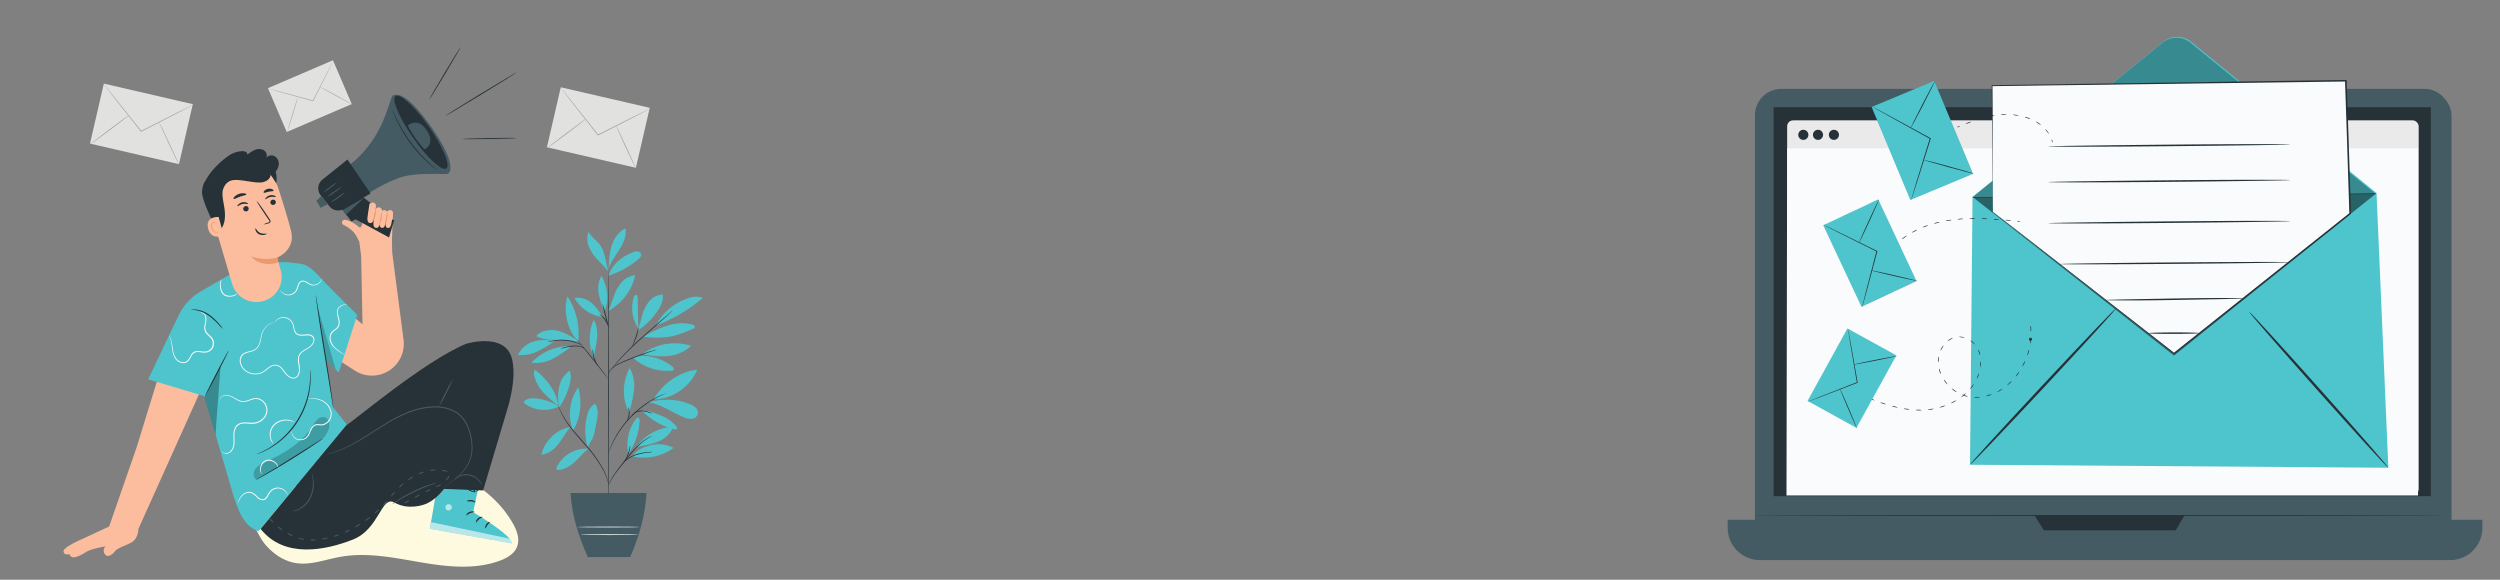 <svg id="Layer_1" data-name="Layer 1" xmlns="http://www.w3.org/2000/svg" viewBox="0 0 1380 320"><rect x="0" y="0" width="1380" height="320" fill="#808080" stroke="none"/><defs><style>.cls-1{fill:#f3725f}.cls-2{fill:#e1e1e0}.cls-3{fill:#263238}.cls-5{fill:#a3a3a3}.cls-6{fill:#4ec4cc}.cls-7{fill:#455b64}.cls-8{fill:#f9fbfc}.cls-10{opacity:.3}.cls-13{fill:#fbbd9d}.cls-15{opacity:.6}.cls-16{fill:#fff}.cls-17{fill:#ec996f}</style></defs><path class="cls-1" d="m1162.16 62.72 1.73 26.37s-26.23 10.61-26.38 15.52l51.25-1.52-1-41.2Z"/><path class="cls-2" d="M1179.67 86.4a2.09 2.09 0 0 1 1.52 2.34 2 2 0 0 1-2.32 1.53 2.21 2.21 0 0 1-1.59-2.49 2.09 2.09 0 0 1 2.58-1.32"/><path class="cls-3" d="m1188.85 104.91-.12-4.73-49.28 1.82s-2.25 1.06-1.94 2.66Zm-25.8-16.06c0 .25 1.27.33 2.52 1.1s2 1.8 2.17 1.69-.19-1.54-1.72-2.44-3.02-.58-2.97-.35Zm-5.31 2.39c0 .24 1 .63 1.92 1.67s1.16 2.14 1.41 2.12.37-1.43-.75-2.7-2.58-1.33-2.58-1.09Zm-2.87 6.52c.23 0 .54-1.21-.14-2.57s-1.87-1.86-2-1.65.65.93 1.19 2 .7 2.2.95 2.22Zm8.45-14.96c.11.22 1.25-.16 2.67-.1s2.53.47 2.65.25-1-1.08-2.63-1.12-2.82.78-2.69.97Z"/><path class="cls-1" d="m1209.38 63.23 1.5 26.38s-26.31 10.39-26.51 15.3l51.27-1.08-.64-41.21Z"/><path class="cls-2" d="M1226.69 87.06a2.11 2.11 0 0 1 1.5 2.36 2 2 0 0 1-2.33 1.5 2.2 2.2 0 0 1-1.57-2.5 2.08 2.08 0 0 1 2.59-1.3"/><path class="cls-3" d="M1235.69 104.91v-4l-49.3 1.35s-2.26 1-2 2.65Zm-25.64-15.54c0 .25 1.26.34 2.51 1.12s1.93 1.81 2.16 1.71-.18-1.54-1.71-2.46-3.01-.6-2.96-.37Zm-5.33 2.34c-.06.24 1 .64 1.91 1.68s1.14 2.16 1.39 2.14.38-1.43-.73-2.71-2.57-1.35-2.57-1.11Zm-2.92 6.5c.23 0 .55-1.21-.12-2.57s-1.86-1.88-2-1.67.64.93 1.17 2 .7 2.22.95 2.24Zm8.57-14.89c.11.22 1.25-.15 2.67-.08s2.53.49 2.65.27-1-1.09-2.62-1.14-2.83.75-2.7.95Z"/><path transform="rotate(-12.87 1129.263 150.397)" style="fill:#f5f5f6" d="M1083.42 119.66h91.21v61.48h-91.21z"/><path class="cls-2" d="M1167.09 110.93a7.12 7.12 0 0 1-.65 1l-2 2.74-7.41 10-24.75 32.81-.21.27-.3-.15-.74-.36-37.45-18.24-11.31-5.6-3.06-1.56a6 6 0 0 1-1-.59 6.62 6.62 0 0 1 1.11.44l3.13 1.42 11.42 5.36 37.58 18 .74.35-.51.13c9.73-12.75 18.53-24.25 24.95-32.66l7.62-9.81 2.1-2.65a6.64 6.64 0 0 1 .74-.9Z"/><path class="cls-2" d="M1091.86 191.18c-.2-.1 4.61-9.84 10.74-21.76s11.28-21.49 11.48-21.38-4.6 9.85-10.74 21.76-11.27 21.49-11.48 21.38Zm51.61-50.65c.14-.17 8.61 6.47 18.92 14.85s18.54 15.31 18.4 15.48-8.62-6.46-18.92-14.84-18.54-15.31-18.4-15.49Z"/><path class="cls-2" transform="rotate(-77 330.285 70.422)" d="M313.31 45.21h33.98v50.41h-33.98z"/><path class="cls-5" d="M358.75 60a2.71 2.71 0 0 1-.56.34l-1.64.88-6.09 3.18-20.23 10.3-.16.08-.12-.15-.28-.35-14.24-18.09c-1.79-2.29-3.24-4.17-4.28-5.51L310 49.17a4 4 0 0 1-.38-.55 3.62 3.62 0 0 1 .45.49l1.21 1.46 4.4 5.43L330 74l.28.35-.28-.06 20.28-10.22 6.16-3 1.68-.8a5.58 5.58 0 0 1 .63-.27Z"/><path class="cls-5" d="M302 81.73c-.07-.1 4.67-3.79 10.6-8.23s10.79-8 10.86-7.87-4.66 3.79-10.59 8.24-10.81 7.96-10.87 7.86ZM339.86 69c.12 0 2.73 5.3 5.83 12s5.53 12.08 5.42 12.13-2.73-5.29-5.83-11.94S339.75 69 339.86 69Z"/><path class="cls-6" d="M308.57 224.32a29.64 29.64 0 0 0-12.7-4.37c-2.07-.21-4.34-.15-6 1.1a1.24 1.24 0 0 0-.62 1.1 1.35 1.35 0 0 0 .59.75 18.15 18.15 0 0 0 18.73 1.42m-.32-.32a61.33 61.33 0 0 1-8.21-7.22 20.76 20.76 0 0 1-5.14-9.51 3.82 3.82 0 0 1 .41-3.18c6.54 5.11 11.67 11.71 12.94 19.91"/><path class="cls-6" d="M308.5 224.27a29.75 29.75 0 0 1 .16-10.77 14.54 14.54 0 0 1 5.73-8.88c1.13 2.64.65 5.68-.15 8.44a40.92 40.92 0 0 1-5.69 12m6.36 10.7a18.75 18.75 0 0 0-10.18 5.15 19.29 19.29 0 0 0-5.83 10c3.82-.23 7.06-2.93 9.41-5.94s4-6.33 6.55-9.15m1.45 1.77a25.1 25.1 0 0 1 2.9-23.76c2.21 7.89 1.4 16.79-2.9 23.76m8.47 10.09a18.14 18.14 0 0 0-17.37 10 1.34 1.34 0 0 0-.12 1.37 1.29 1.29 0 0 0 1.15.33c3.43-.22 6.46-2.28 9-4.62s4.69-5.05 7.45-7.08m-.39-.55a32.38 32.38 0 0 1-.32-18.07c.64-2.33 1.71-4.77 3.86-5.87a.78.78 0 0 1 .59-.1.79.79 0 0 1 .37.43 10.84 10.84 0 0 1 .91 5.19 33.19 33.19 0 0 1-.81 5.24c-.68 3.21-1 6.66-2.8 9.42a20.67 20.67 0 0 0-1.12 2.07c-.33.71-.33.95-.64 1.51m22.38 3.52a23.31 23.31 0 0 1 4.08-19.16c.3-.38.69-.79 1.17-.74.73.06.92 1 .89 1.78a34.7 34.7 0 0 1-6.14 18.12m2.02 1.38a27.85 27.85 0 0 0 22.87-4.65 18.49 18.49 0 0 0-12.38-1.52c-4.14.95-7.91 2.8-10.49 6.17m1.71-4.21a26.43 26.43 0 0 1 20.75-12c-.95 3.34-3.69 5.94-6.79 7.51a37.55 37.55 0 0 1-10 2.91c-1.33.26-3.14.54-4 1.58m-3.26-20.41a60.61 60.61 0 0 0 2.65-12.15 20.22 20.22 0 0 0-2.42-12c-4 7.77-4.42 16.85-.35 24.59m13.64-7.27c4.69-8.53 14.27-15.35 24-16.31-3.74 9.31-13.94 16.51-24 16.31m-2.96 1.67c7 1.07 13 5.54 19.52 8.25a8.82 8.82 0 0 0 4.41.85 3.45 3.45 0 0 0 2.16-6.11 9.53 9.53 0 0 0-3.2-1.95c-7.13-3-14.78-3-22.28-1.24"/><path class="cls-6" d="M353.86 227c1.59.46 2.13 1.28 3.38 2.35a36.48 36.48 0 0 0 14.8 7.6c.57.14 1.31.2 1.59-.32s-.07-1-.38-1.38a20.33 20.33 0 0 0-8.94-6.06c-3.41-1.28-6.37-2.81-10.45-2.48m-4.57-29.39a28 28 0 0 0 21.47 7.3 1.47 1.47 0 0 0 1-.35c.54-.59-.11-1.49-.74-2-6.31-4.93-14-7-21.71-5"/><path class="cls-6" d="M354.71 195.33a30 30 0 0 1 26.79-4.42 21.22 21.22 0 0 1-12.77 5.61 40.2 40.2 0 0 1-14-1.19m-2.18-13.63c-.62-6.3-.21-11.27-.65-17.6 0-.51-.14-1.12-.62-1.3-.66-.25-1.2.56-1.42 1.23a20.14 20.14 0 0 0 2.69 17.53"/><path class="cls-6" d="M352.1 182.4a37.05 37.05 0 0 0 10.44-10.14c2.06-2.83 3.8-6.2 3.33-9.67a10 10 0 0 0-7.53 3.74 21.13 21.13 0 0 0-3.84 7.72c-.83 2.78-1.42 5.62-2.4 8.35m10.26-2.85A84.31 84.31 0 0 0 388 164.41c-3.07-1.24-6.58-.5-9.65.74a30.43 30.43 0 0 0-16.17 14.33m-7.18 6.37a52.87 52.87 0 0 0 14.27.07c4.62-.78 9-2.61 13.31-4.43a1.56 1.56 0 0 0 .91-.69 1 1 0 0 0-.33-1.13 2.76 2.76 0 0 0-1.13-.54 24.68 24.68 0 0 0-14.39.86 66.78 66.78 0 0 0-12.64 5.86m-27.09 11.68a25.26 25.26 0 0 1-.23-20.88c2 3 2.21 6.82 1.85 10.39s-1.45 7.23-1.52 10.82M315 191a29.08 29.08 0 0 0-21.64 9.21A20.18 20.18 0 0 0 305.2 198a60.16 60.16 0 0 0 10.15-6.8m-9.05-3.09c-3.95-.32-7.75-.81-11.55.36a13.84 13.84 0 0 0-8.81 7.46 20.86 20.86 0 0 0 10.83-2 63 63 0 0 0 9.53-5.78m12.86.09c-3.55-2.33-7.2-4.7-11.34-5.66s-8.93-.25-11.82 2.87c3.35 2 7.42 2.19 11.3 2.19s8.65 0 12.31 1.25"/><path class="cls-6" d="M319.19 188.43c-6.08-6-8.38-16.68-5.94-24.84a37.82 37.82 0 0 1 5.94 24.84m16.7-16.91c1.15-2.66 2-5.46 3-8.17a23.54 23.54 0 0 1 4.25-7.53 11.21 11.21 0 0 1 7.53-3.9A30.32 30.32 0 0 1 336 171.57m-3.13 3.48c-1.9-2.61-4.09-6.16-6.66-8.1s-5.92-3.13-9.06-2.38a21.14 21.14 0 0 0 15.72 10.48m.61-3.31a44.53 44.53 0 0 1-3-9.71 15.08 15.08 0 0 1 1.52-9.87c3.33 6.31 4.41 13.08 1.65 19.65m2.27-19.65c1.89-6.25 7.62-10.85 13.8-13a5 5 0 0 1 2.41-.36 2.09 2.09 0 0 1 1.79 1.48c.22 1.07-.66 2-1.48 2.73a47 47 0 0 1-16.52 9.11m.08-5.07c.24-4 .49-8.12 1.81-11.94s3.83-7.4 7.51-9.07c.62 4.07-1.17 8.12-3.34 11.62s-4.77 6.81-6.08 10.72m-.01 1.45c-1.56-4.56-1.72-10.35-4.45-14.31-1.9-2.78-5-4.67-6.6-7.61a11.58 11.58 0 0 0 .38 8.63 25.13 25.13 0 0 0 5 7.23c2 2.15 3.75 3.77 5.62 6.06"/><path class="cls-3" d="M335.92 284c-.12 0-.22-30.39-.23-67.87s.08-67.87.2-67.87.23 30.38.24 67.87-.08 67.87-.21 67.87Z"/><path class="cls-3" d="M362.48 193a6.49 6.49 0 0 1-1.14.43l-3.15 1.06c-2.65.9-6.29 2.21-10.24 3.83s-7.61 3-9.71 4.86a7.16 7.16 0 0 0-1.95 2.58c-.3.72-.36 1.15-.4 1.15a1 1 0 0 1 0-.32 4.15 4.15 0 0 1 .22-.89 6.88 6.88 0 0 1 1.9-2.75 17.26 17.26 0 0 1 4.22-2.62c1.68-.78 3.55-1.6 5.53-2.42 4-1.62 7.64-2.89 10.32-3.72 1.34-.42 2.43-.72 3.19-.93a7 7 0 0 1 1.21-.26Z"/><path class="cls-3" d="M371.19 171.57a2.44 2.44 0 0 1-.32.34l-1 .92-3.64 3.3-12.12 10.79c-4.73 4.21-8.81 8.23-11.65 11.26a148.28 148.28 0 0 0-3.29 3.64l-.88 1a1.93 1.93 0 0 1-.33.33 1.67 1.67 0 0 1 .26-.39c.18-.24.45-.61.82-1.06.72-.91 1.8-2.19 3.2-3.74a153.26 153.26 0 0 1 11.58-11.38c4.75-4.2 9.07-8 12.2-10.69l3.74-3.2 1-.86a1.59 1.59 0 0 1 .43-.26Z"/><path class="cls-3" d="M349 191.2c-.13 0 .86-2.34 1.85-5.22s1.46-5.32 1.58-5.3a17.46 17.46 0 0 1-1.17 5.44 34.12 34.12 0 0 1-1.47 3.65 5.77 5.77 0 0 1-.79 1.43Zm-13 18.39a5.66 5.66 0 0 1-.73-.84l-1.86-2.4c-1.57-2-3.74-4.82-6.17-7.88s-4.67-5.81-6.28-7.8l-1.96-2.36a5.38 5.38 0 0 1-.66-.9 5.65 5.65 0 0 1 .79.79c.49.52 1.17 1.3 2 2.27 1.68 1.94 4 4.66 6.39 7.72s4.57 5.9 6.08 8c.75 1 1.35 1.88 1.75 2.48a4.87 4.87 0 0 1 .65.92Z"/><path class="cls-3" d="M330.13 202.12a10.68 10.68 0 0 1-2.44-4.57 12.87 12.87 0 0 1-.55-4.6h.19q-.13.54-.18.54s0-.21 0-.57h.19a21.21 21.21 0 0 0 .78 4.48 35.48 35.48 0 0 0 2.01 4.72Zm-7.52-9.46a7.42 7.42 0 0 0-1.7-1 11.43 11.43 0 0 0-4.73-.37 28.84 28.84 0 0 0-4.76.77 16.45 16.45 0 0 1-2 .47 6.56 6.56 0 0 1 1.88-.77 21.34 21.34 0 0 1 4.81-.91 10.3 10.3 0 0 1 4.88.53 3 3 0 0 1 1.62 1.28Zm-1.78-2.29c0 .07-1-.4-2.61-1a26.23 26.23 0 0 0-13.15-1c-1.68.3-2.7.62-2.72.54a2.49 2.49 0 0 1 .69-.29 17.64 17.64 0 0 1 2-.56 23.78 23.78 0 0 1 6.73-.47 23.33 23.33 0 0 1 6.59 1.49 16.07 16.07 0 0 1 1.86.85 2.49 2.49 0 0 1 .61.44Zm15.06-9.69a55.26 55.26 0 0 1-1.9-6.61 56.83 56.83 0 0 1-1.48-6.72 54.1 54.1 0 0 1 1.91 6.61 53.29 53.29 0 0 1 1.47 6.72Z"/><path class="cls-3" d="M336 180.68a34 34 0 0 0-2.11-4 17.44 17.44 0 0 0-3.11-3.2c0-.05.52.13 1.2.62a9.71 9.71 0 0 1 2.27 2.33 8.92 8.92 0 0 1 1.75 4.25Zm-.08 87.1s-.13-.73-.47-2a29.56 29.56 0 0 0-2-5.27 72.44 72.44 0 0 0-10.78-15.17c-2.4-2.75-4.74-5.35-6.72-7.83a55.25 55.25 0 0 1-4.8-6.93 32.73 32.73 0 0 1-2.43-5.14c-.22-.64-.39-1.13-.48-1.47a2.22 2.22 0 0 1-.12-.53s.26.7.76 1.94a37.76 37.76 0 0 0 2.53 5 57.05 57.05 0 0 0 4.86 6.84c2 2.45 4.32 5 6.73 7.79a68.68 68.68 0 0 1 10.72 15.33 26.29 26.29 0 0 1 1.92 5.35 14.42 14.42 0 0 1 .27 1.53 2.19 2.19 0 0 1 .01.56Z"/><path class="cls-3" d="M359.92 240.67a9.69 9.69 0 0 1-1.26.71 28 28 0 0 0-3.26 2.15 38.15 38.15 0 0 0-4.28 3.91c-1.51 1.59-3.05 3.44-4.64 5.41-3.16 4-6.11 7.48-7.88 10.28-.9 1.39-1.55 2.56-2 3.38a9.22 9.22 0 0 1-.7 1.27 1.48 1.48 0 0 1 .12-.36c.09-.23.22-.57.42-1a34.47 34.47 0 0 1 1.87-3.47 114.36 114.36 0 0 1 7.81-10.38c1.59-2 3.15-3.83 4.69-5.42a34.39 34.39 0 0 1 4.39-3.87 22.83 22.83 0 0 1 3.36-2.06c.42-.21.76-.34 1-.44a1.5 1.5 0 0 1 .36-.11Z"/><path class="cls-3" d="M360.39 249.47a19.66 19.66 0 0 1-2.66.38 35.59 35.59 0 0 0-6.3 1.24 19 19 0 0 0-5.65 3c-1.3 1-1.91 1.83-2 1.78a2 2 0 0 1 .39-.61 10.41 10.41 0 0 1 1.39-1.42 17 17 0 0 1 5.7-3.13 28.62 28.62 0 0 1 6.41-1.14 13.89 13.89 0 0 1 2.72-.1Z"/><path class="cls-3" d="M344.58 254.88c-.13-.08 1.06-1.91 2-4.37s1.08-4.66 1.24-4.64a4.54 4.54 0 0 1-.05 1.43 15.16 15.16 0 0 1-.77 3.36 16.5 16.5 0 0 1-1.55 3.08 4.23 4.23 0 0 1-.87 1.14Zm23.11-37.81a2 2 0 0 1-.42.22l-1.25.57c-.55.23-1.21.53-2 .93s-1.63.78-2.54 1.33l-1.45.83c-.5.28-1 .63-1.53 1-1.07.65-2.14 1.45-3.28 2.26a62.37 62.37 0 0 0-6.86 6 61.22 61.22 0 0 0-5.79 7.06c-.77 1.17-1.54 2.26-2.15 3.36-.31.54-.64 1-.91 1.56s-.53 1-.77 1.47c-.52.94-.89 1.82-1.25 2.59s-.64 1.43-.86 2-.39.93-.52 1.27a2.07 2.07 0 0 1-.22.43 2.17 2.17 0 0 1 .13-.46l.45-1.3a20.88 20.88 0 0 1 .8-2c.34-.78.69-1.68 1.19-2.62l.75-1.5c.27-.52.59-1 .9-1.59.6-1.1 1.36-2.22 2.13-3.4A53.91 53.91 0 0 1 355 223.85c1.15-.82 2.24-1.61 3.32-2.25.54-.32 1.05-.66 1.56-.95l1.47-.8c.93-.53 1.82-.92 2.58-1.29s1.44-.65 2-.86l1.29-.49a1.47 1.47 0 0 1 .47-.14Z"/><path class="cls-3" d="M348.7 229.79a3 3 0 0 1 1.05-1.55 6.62 6.62 0 0 1 4.2-1.62 11.42 11.42 0 0 1 4.43.87 6.57 6.57 0 0 1 1.68.81 10.2 10.2 0 0 1-1.78-.52 13.32 13.32 0 0 0-4.31-.72 6.86 6.86 0 0 0-4 1.41 12.23 12.23 0 0 0-1.27 1.32Zm-2.84 2.93a16.07 16.07 0 0 0 1.2-3.89 15.72 15.72 0 0 0-.27-4.06 2.55 2.55 0 0 1 .49 1.14 7.76 7.76 0 0 1 .21 3 7.66 7.66 0 0 1-.89 2.85c-.37.64-.69.99-.74.96Z"/><path class="cls-7" d="M314.94 272.13c.65 11.61 4.15 23.42 9.53 35.37h23.41c5.13-11.83 8.39-23.62 9-35.37Z"/><path class="cls-8" d="M353.06 290.92c0 .12-7.71.22-17.21.22s-17.22-.1-17.22-.22 7.71-.22 17.22-.22 17.21.1 17.21.22Zm-.52 4.21c0 .12-7.23.22-16.14.22s-16.14-.1-16.14-.22 7.23-.22 16.14-.22 16.14.09 16.14.22Z"/><rect class="cls-7" x="968.72" y="49.06" width="384.52" height="254.28" rx="14.57"/><path class="cls-7" d="M953.69 286.92h416.59v4.45a17.8 17.8 0 0 1-17.8 17.8h-381a17.8 17.8 0 0 1-17.8-17.8v-4.45h.01Z"/><path class="cls-3" d="M979.04 59.17h362.8V273.9h-362.8zm144.03 225.37 5.17 8.22h72.75l4.8-8.22h-82.72z"/><rect x="986.51" y="66.44" width="348.6" height="206.78" rx="3.27" style="fill:#eaeaea"/><path class="cls-8" d="M1334.74 273.51h-348.6l.37-191.62h348.23v191.62z"/><path class="cls-3" d="M1015.11 74.42a2.79 2.79 0 1 1-2.79-2.78 2.79 2.79 0 0 1 2.79 2.78Zm-16.88 0a2.79 2.79 0 1 1-2.78-2.78 2.78 2.78 0 0 1 2.78 2.78Zm8.1 0a2.79 2.79 0 1 1-2.78-2.78 2.78 2.78 0 0 1 2.78 2.78Zm343.6 210.11c0 .14-85.34.25-190.59.25s-190.62-.11-190.62-.25 85.33-.24 190.62-.24 190.59.11 190.59.24Z"/><path class="cls-6" d="m1088.84 108.68 223-2.08 6.53 151.6-230.92-1.66 1.39-147.86z"/><path class="cls-6" d="m1088.84 108.68 105.36-85.61a12.12 12.12 0 0 1 15.31 0l102.33 83.52"/><path d="m1088.45 109.19 105.36-85.62a12.11 12.11 0 0 1 15.31 0l102.33 83.52" class="cls-10"/><path class="cls-3" d="M1087.45 256.54c-.28-.26 17.54-19.79 39.78-43.62s40.52-42.93 40.8-42.67-17.53 19.78-39.79 43.62-40.51 42.93-40.79 42.67Zm230.92 1.66c-.29.25-17.71-18.81-38.92-42.57s-38.17-43.24-37.89-43.5 17.71 18.81 38.92 42.58 38.17 43.29 37.89 43.49Z"/><path d="m1311.84 106.6-111.8 89.69-111.2-87.61" style="opacity:.5"/><path class="cls-8" d="m1100.09 116.94-.5-69.64 195.26-2.72 2.36 73.28-97.18 77.26-99.94-78.18z"/><path class="cls-3" d="M1100.09 116.94s.64.47 1.85 1.39l5.32 4.11 20.21 15.7 72.77 56.71h-.42l97.18-77.31-.15.33-1.4-43.57c-.32-10-.64-20-1-29.7l.41.39-195.26 2.57.26-.26c.1 21.89.17 39.28.23 51.22v18.42-4.68c0-3.12-.1-7.7-.17-13.64-.11-12-.28-29.38-.49-51.32V47h.26l195.26-2.86h.4v.4c.31 9.73.63 19.66 1 29.71.47 14.92.94 29.59 1.39 43.57v.2l-.16.13-97.22 77.2-.21.17-.21-.17-72.67-57-20.07-15.82-5.23-4.15c-1.3-.94-1.88-1.44-1.88-1.44Z"/><path class="cls-3" d="M1264.07 79.71c0 .23-29.86.66-66.69 1s-66.7.36-66.7.13 29.85-.65 66.69-1 66.7-.35 66.7-.13Zm.04 19.68c0 .22-29.86.65-66.69 1s-66.7.36-66.7.13 29.85-.65 66.69-1 66.7-.36 66.7-.13Zm.05 22.67c0 .23-29.86.65-66.69 1s-66.7.37-66.7.14 29.85-.65 66.69-1 66.69-.36 66.7-.14Zm.04 22.68c0 .22-28.48.64-63.62.92s-63.63.34-63.64.11 28.48-.64 63.63-.92 63.63-.34 63.63-.11Zm-24.93 19.95a2.71 2.71 0 0 1-.78.09l-2.25.1-8.24.2-27.22.5c-10.63.2-20.26.26-27.23.25l-8.25-.05-2.24-.06a2.55 2.55 0 0 1-.78-.08 4.08 4.08 0 0 1 .78-.09l2.24-.09 8.25-.21 27.22-.49c10.63-.2 20.25-.26 27.22-.26l8.25.06 2.25.06a2.83 2.83 0 0 1 .78.07Zm-25.1 19.18c0 .23-6.37.43-14.22.44s-14.22-.15-14.22-.38 6.36-.42 14.22-.44 14.22.16 14.22.38Zm-93.09-.8a3.94 3.94 0 0 0 .11-1.67 4.07 4.07 0 0 0-.24-1.66 4.14 4.14 0 0 0-.11 1.67 4.33 4.33 0 0 0 .24 1.66Zm-.4 6.67a4 4 0 0 0 .34-1.64.84.84 0 1 0-.35 0 4.31 4.31 0 0 0 .01 1.64Zm-1.56 6.48a4.06 4.06 0 0 0 .63-1.55 4.31 4.31 0 0 0 .31-1.65 4.08 4.08 0 0 0-.64 1.55 3.94 3.94 0 0 0-.3 1.65Zm-2.76 6.08c.08 0 .49-.58.91-1.41a4.08 4.08 0 0 0 .6-1.57 4 4 0 0 0-.91 1.41 4 4 0 0 0-.6 1.57Zm-3.66 5.58c.07.06.58-.5 1.13-1.24a4 4 0 0 0 .79-1.49c-.08-.05-.55.53-1.08 1.29a4 4 0 0 0-.84 1.44Zm-4.7 4.78c.06.07.66-.38 1.35-1s1.18-1.19 1.11-1.26a4.37 4.37 0 0 0-1.35 1c-.63.6-1.11 1.18-1.11 1.26Zm-5.52 3.67a3.58 3.58 0 0 0 1.55-.65c.8-.47 1.38-1 1.33-1a4.72 4.72 0 0 0-1.51.73c-.79.43-1.42.84-1.37.92Zm-6.25 2.32a3.7 3.7 0 0 0 1.66-.27 3.57 3.57 0 0 0 1.53-.7 4.77 4.77 0 0 0-1.63.37 4.43 4.43 0 0 0-1.56.6Zm-6.63.62a3.46 3.46 0 0 0 1.67.2 3.41 3.41 0 0 0 1.66-.28 5.29 5.29 0 0 0-1.67-.07 5.15 5.15 0 0 0-1.66.15Zm-6.51-1.37a3.52 3.52 0 0 0 1.53.72 3.47 3.47 0 0 0 1.67.24 5.45 5.45 0 0 0-1.57-.58 5.25 5.25 0 0 0-1.63-.38Zm-5.71-3.43c-.06.08.47.63 1.22 1.17a3.54 3.54 0 0 0 1.5.77c.05-.08-.55-.52-1.29-1.06a5.15 5.15 0 0 0-1.43-.88Zm-4.38-4.98a3.59 3.59 0 0 0 .82 1.47c.56.75 1.13 1.25 1.2 1.19a5.09 5.09 0 0 0-.92-1.4c-.58-.75-1.04-1.31-1.1-1.26Zm-2.64-6.11a3.42 3.42 0 0 0 .29 1.66 3.55 3.55 0 0 0 .75 1.5 5.24 5.24 0 0 0-.42-1.61 5.09 5.09 0 0 0-.62-1.55Zm-.17-6.64a3.38 3.38 0 0 0-.39 1.65 3.34 3.34 0 0 0 .13 1.68 5.47 5.47 0 0 0 .21-1.66 5.89 5.89 0 0 0 .05-1.67Zm2.65-6.07c-.07-.06-.6.5-1.07 1.31a3.24 3.24 0 0 0-.6 1.58 6.1 6.1 0 0 0 .9-1.41 5.88 5.88 0 0 0 .77-1.48Zm5.16-4.07a3.07 3.07 0 0 0-1.59.57c-.82.48-1.35 1-1.29 1.1a6.11 6.11 0 0 0 1.46-.8 7.25 7.25 0 0 0 1.42-.87Zm6.58-.13a4.65 4.65 0 0 0-3.29-.51 39.21 39.21 0 0 0 3.29.51Zm5.47 3.69c.08-.06-.35-.69-1-1.32a3.17 3.17 0 0 0-1.43-.9c-.06.08.52.55 1.2 1.16s1.18 1.13 1.23 1.06Zm2.95 5.94a3.29 3.29 0 0 0-.29-1.66 3.33 3.33 0 0 0-.79-1.49 5.62 5.62 0 0 0 .46 1.6 5.56 5.56 0 0 0 .62 1.55Zm.13 6.65a5.68 5.68 0 0 0 .22-3.33 5 5 0 0 0-.21 1.65 5.49 5.49 0 0 0-.01 1.68Zm-1.97 6.36a6 6 0 0 0 1.22-3.11 5 5 0 0 0-.71 1.51 5.08 5.08 0 0 0-.51 1.6Zm-3.63 5.57c.07.06.62-.45 1.18-1.2a3.59 3.59 0 0 0 .82-1.47c-.08 0-.55.53-1.1 1.26s-.98 1.35-.9 1.41Z"/><path class="cls-3" d="M1082.63 219.2c.06.08.69-.33 1.4-.92s1.24-1.13 1.18-1.2a4.28 4.28 0 0 0-1.4.93c-.71.58-1.23 1.12-1.18 1.19Zm-5.73 3.41a4.06 4.06 0 0 0 1.56-.62c.81-.44 1.44-.86 1.39-.94a4.26 4.26 0 0 0-1.56.63 4.34 4.34 0 0 0-1.39.93Zm-6.26 2.32a4 4 0 0 0 1.64-.34 4.21 4.21 0 0 0 1.54-.68 4.05 4.05 0 0 0-1.64.35 4.31 4.31 0 0 0-1.54.67Zm-6.56 1.25a4.36 4.36 0 0 0 1.68-.07 4.06 4.06 0 0 0 1.63-.42 4.38 4.38 0 0 0-1.68.07 4.2 4.2 0 0 0-1.63.42Zm-6.67.15a4 4 0 0 0 1.67.21 3.76 3.76 0 0 0 1.67-.15 4.71 4.71 0 0 0-1.67-.2 4 4 0 0 0-1.67.14Zm-6.64-.74a4.4 4.4 0 0 0 1.63.4 4.14 4.14 0 0 0 1.68.07 4.09 4.09 0 0 0-1.63-.41 4 4 0 0 0-1.68-.06Zm-6.51-1.45a4.29 4.29 0 0 0 1.58.57 4.22 4.22 0 0 0 1.66.23 4.28 4.28 0 0 0-1.58-.57 4 4 0 0 0-1.66-.23Zm-6.38-2a4.24 4.24 0 0 0 1.53.7 4.2 4.2 0 0 0 1.64.36 4.24 4.24 0 0 0-1.53-.69 4.3 4.3 0 0 0-1.64-.37Zm-6.24-2.37a4.07 4.07 0 0 0 1.49.78 4.31 4.31 0 0 0 1.62.45 4.29 4.29 0 0 0-1.49-.78 4.1 4.1 0 0 0-1.62-.45Zm-6.15-2.61a4.41 4.41 0 0 0 1.47.82 4.29 4.29 0 0 0 1.6.51 4.27 4.27 0 0 0-1.47-.83 4 4 0 0 0-1.6-.5Zm-3.75-1.68c0 .09.09.23.28.32s.38.08.42 0-.09-.23-.28-.32-.38-.08-.42 0Z"/><path class="cls-6" transform="rotate(-61.17 1022.245 208.807)" d="M999.48 193.39h45.67v30.79h-45.67z"/><path class="cls-6" d="m1024.8 236.22-27-14.86 22-40 27 14.86Zm-27-14.86 26.94 14.83 22-40-26.94-14.83Z"/><path class="cls-3" d="M998.07 221.67a2.89 2.89 0 0 0 .57-.17l1.59-.58 5.82-2.19 19.2-7.4.16-.07v-.16l-.07-.41c-1.4-8-2.67-15.25-3.6-20.54-.47-2.59-.86-4.71-1.14-6.22l-.33-1.69a4.3 4.3 0 0 0-.14-.58 3 3 0 0 0 .06.6c.06.43.15 1 .25 1.7.25 1.52.59 3.64 1 6.24.9 5.3 2.12 12.55 3.48 20.56l.07.41.13-.23-19.16 7.52-5.77 2.31-1.56.65a3.73 3.73 0 0 0-.56.25Z"/><path class="cls-3" d="M1047.07 196.51c0-.11-5.38.86-12 2.17s-11.9 2.47-11.87 2.58 5.37-.86 12-2.17 11.89-2.47 11.87-2.58Zm-31.49 17.87c-.11 0 1.93 5 4.54 11.15s4.82 11 4.92 11-1.93-5-4.54-11.15-4.82-11.05-4.92-11Zm97.88-92.31c0 .1.35.21.81.26s.84 0 .85-.1-.35-.21-.81-.25-.84.02-.85.09Zm-6.58-.61a4.15 4.15 0 0 0 1.63.32 4 4 0 0 0 1.66 0 4.15 4.15 0 0 0-1.63-.32 4 4 0 0 0-1.66 0Zm-6.58-.46a3.85 3.85 0 0 0 1.63.29 4.27 4.27 0 0 0 1.66-.06 3.85 3.85 0 0 0-1.63-.29 4 4 0 0 0-1.66.06Zm-6.6-.33a4.16 4.16 0 0 0 1.64.23 4 4 0 0 0 1.66-.12 4.16 4.16 0 0 0-1.64-.23 4 4 0 0 0-1.66.12Zm-6.6 0a4.25 4.25 0 0 0 1.65.15 3.93 3.93 0 0 0 1.65-.2 4.28 4.28 0 0 0-1.66-.15 3.83 3.83 0 0 0-1.64.2Zm-6.6.39a4.39 4.39 0 0 0 1.66 0 4.29 4.29 0 0 0 1.64-.3 7.9 7.9 0 0 0-3.3.25Zm-6.5.87a4.17 4.17 0 0 0 1.66-.08 4.22 4.22 0 0 0 1.6-.42 4 4 0 0 0-1.66.08 3.77 3.77 0 0 0-1.6.42Zm-6.48 1.44a3.92 3.92 0 0 0 1.64-.23 4 4 0 0 0 1.56-.57 4 4 0 0 0-1.64.24 4.08 4.08 0 0 0-1.56.56Zm-6.25 2.13a4.09 4.09 0 0 0 1.6-.42 4.22 4.22 0 0 0 1.49-.74 4 4 0 0 0-1.61.42 3.9 3.9 0 0 0-1.48.74Zm-5.94 2.89a4.25 4.25 0 0 0 1.54-.62c.81-.42 1.42-.83 1.38-.92a4 4 0 0 0-1.54.61c-.81.43-1.43.84-1.38.93Zm-5.52 3.61a4 4 0 0 0 1.45-.8c.74-.53 1.3-1 1.25-1.1a4.05 4.05 0 0 0-1.45.81c-.75.53-1.31 1.01-1.25 1.09Zm-5 4.32c.07.07.67-.38 1.33-1s1.16-1.17 1.1-1.25-.66.38-1.33 1-1.16 1.18-1.1 1.25Zm-4.3 5c.08.06.6-.47 1.16-1.18a4.19 4.19 0 0 0 .9-1.4c-.08-.07-.6.46-1.17 1.18s-.97 1.35-.89 1.4Zm-3.41 5.68c.09 0 .51-.57.94-1.37a4 4 0 0 0 .64-1.53c-.08 0-.5.56-.94 1.37a4 4 0 0 0-.64 1.53Zm-2.28 6.16a4.2 4.2 0 0 0 .66-1.52 4.07 4.07 0 0 0 .32-1.63 4.17 4.17 0 0 0-.65 1.52 4 4 0 0 0-.33 1.63Zm-.82 4.89c.09 0 .22-.35.27-.8s0-.84-.07-.85-.22.34-.27.81-.06.84.07.84Z"/><path class="cls-6" transform="rotate(-25.13 1032.118 139.74)" d="M1015.44 114.89h33.47v49.66h-33.47z"/><path class="cls-3" d="m1027.57 169.33-21.1-45 30.32-14.22 21.1 45Zm-21.07-45 21.07 44.93 30.28-14.2-21.08-44.93Z"/><path class="cls-3" d="M1028 169.29a5.24 5.24 0 0 0 .2-.61c.13-.45.3-1 .51-1.77l1.8-6.52c1.49-5.57 3.52-13.18 5.78-21.62v-.18l-.16-.08-.4-.2-20.37-10-6.19-3-1.7-.79a5.39 5.39 0 0 0-.6-.25 2.86 2.86 0 0 0 .56.33l1.66.87 6.13 3.1 20.31 10.1.4.2-.12-.26c-2.2 8.45-4.19 16.07-5.65 21.65-.69 2.73-1.25 5-1.65 6.56l-.43 1.78a2.48 2.48 0 0 0-.08.69Z"/><path class="cls-3" d="M1037.21 110.11c-.11 0-2.68 5.28-5.73 11.9s-5.44 12-5.33 12.09 2.68-5.27 5.74-11.9 5.44-12.04 5.32-12.09Zm-4.43 39.12c0 .12 5.67 1.53 12.71 3.14s12.79 2.82 12.81 2.7-5.66-1.53-12.71-3.14-12.78-2.82-12.81-2.7ZM1132.52 77c-.09 0 0 .42.1.85s.34.76.43.74 0-.41-.1-.85-.34-.81-.43-.74Zm-3.52-5.7c-.07.07.38.66.94 1.39S1131 74 1131 74a3.43 3.43 0 0 0-.81-1.49c-.53-.77-1.11-1.27-1.19-1.21Zm-5.22-4.14c0 .09.57.52 1.33 1a5.24 5.24 0 0 0 1.45.84c.06-.07-.48-.61-1.26-1.13a3.61 3.61 0 0 0-1.52-.71Zm-6.16-2.58a4.89 4.89 0 0 0 1.54.67 4.71 4.71 0 0 0 1.62.44 3.58 3.58 0 0 0-1.5-.77 3.84 3.84 0 0 0-1.66-.34Zm-6.57-1.24a8.29 8.29 0 0 0 3.32.46 4.35 4.35 0 0 0-1.64-.4 4 4 0 0 0-1.68-.06Zm-6.69-.03a4 4 0 0 0 1.68.11 4.23 4.23 0 0 0 1.67-.24 8.11 8.11 0 0 0-3.35.13Zm-6.61 1.01a4.33 4.33 0 0 0 1.68-.14 4.15 4.15 0 0 0 1.61-.48 4.33 4.33 0 0 0-1.68.14 4.2 4.2 0 0 0-1.61.48Zm-6.46 1.77a4.23 4.23 0 0 0 1.66-.32 4.27 4.27 0 0 0 1.55-.64 3.86 3.86 0 0 0-1.65.31 4.28 4.28 0 0 0-1.56.65Zm-6.29 2.27a4.09 4.09 0 0 0 1.63-.43 4.44 4.44 0 0 0 1.51-.75 4.17 4.17 0 0 0-1.63.42 4.24 4.24 0 0 0-1.51.76Zm-4.66 1.89c0 .09.41 0 .84-.16s.74-.39.7-.48-.41 0-.83.16-.75.39-.71.48Z"/><path class="cls-6" transform="rotate(-22.62 1061.274 77.42)" d="M1042.35 49.63h37.48v55.61h-37.48z"/><path class="cls-3" d="m1089.1 95.88-34.61 14.42-21.4-51.3 34.61-14.42Zm-34.6 14.41 34.57-14.41-21.38-51.29L1033.12 59Z"/><path class="cls-3" d="M1055 110.3a6.82 6.82 0 0 0 .26-.67l.65-1.95c.57-1.75 1.36-4.2 2.33-7.21 1.94-6.15 4.59-14.57 7.52-23.9l.06-.2-.18-.09-.44-.25-22.29-12.15-6.78-3.64-1.86-1a5.24 5.24 0 0 0-.66-.31 3.56 3.56 0 0 0 .61.4l1.81 1.05 6.71 3.77 22.22 12.29.44.24-.12-.3-7.38 23.94c-.9 3-1.64 5.5-2.17 7.26q-.36 1.23-.57 2a3.45 3.45 0 0 0-.16.72Z"/><path class="cls-3" d="M1068.18 44.56c-.12-.07-3.26 5.77-7 13s-6.67 13.2-6.55 13.26 3.26-5.77 7-13 6.68-13.2 6.55-13.26Zm-6.87 43.54c0 .13 6.26 2 14.06 4.13s14.16 3.79 14.2 3.65-6.26-2-14.06-4.13-14.16-3.75-14.2-3.65Z"/><path d="M282.92 288.58a60.34 60.34 0 0 0-32.58-26.67c-13.59-4.58-42.07 1.49-42.07 1.49l-75.7 8.41c2.3 6.47 9.16 23 13.5 28.31s10.32 9.56 17.1 10.67c8.29 1.37 16.54-2 24.81-3.43 14.56-2.61 29.45.5 44 3s30 4.25 43.86-.83c3.94-1.44 8-3.73 9.54-7.63 1.76-4.37-.13-9.27-2.46-13.32Z" style="fill:#fefadf"/><path class="cls-13" d="M216.81 119.1a2.49 2.49 0 0 0-2.19-2.54l-2.41.44-9-2a2.62 2.62 0 0 0-3 2.73c.24 2.5 0 9.39-2.25 7.49l-.16-.12c-3.22-2.87-6.7-4-8-3.7a1.46 1.46 0 0 0-.33 2.63 1.44 1.44 0 0 0 .56.3l.3.13A21.77 21.77 0 0 1 194 127a11.3 11.3 0 0 1 2.55 3.05 52.48 52.48 0 0 1 1.8 3.38l1 7.95.76 37.65s-25.63-21.49-25.11-21.79l5.57 37.35 15.19 9.92a17.58 17.58 0 0 0 27-17l-6.26-48.08-.15-6.38ZM94 186.64l-18.58 60.28-15.17 43.69-14.19 6.63s-11.29 4.71-11 7.13 3.29 1.51 3.29 1.51c1 3.55 5.74.94 9-1.08s11-3.22 11-3.22a3.18 3.18 0 0 0 .36 5.09c1.33.73 3.37-.56 4.65-2.28s5-2.87 9-4.84 4.07-7.66 4.07-7.66l40.67-90.35Z"/><path class="cls-6" d="m179.69 198.06 7.27 7.63 10.24-31.91s-15.11-14.71-20.74-21-9.33-6.95-9.33-6.95-9.12-1.63-13.52-1L132 148.6l-21.05 12.18a30.91 30.91 0 0 0-12.07 12.73l-17.1 35.86 31 9.28L129 274.13c2.86 8.28 5.43 16.1 13.71 19.13l48.8-58.83-7.51-9.38Z"/><path class="cls-3" d="M126.17 193.61c.14.07-2.64 5.7-6.21 12.57s-6.58 12.38-6.72 12.3 2.64-5.69 6.21-12.57 6.55-12.37 6.72-12.3Zm51.99 48.54a10.55 10.55 0 0 1-1.36 1c-.89.64-2.2 1.53-3.83 2.63-3.25 2.18-7.8 5.13-12.89 8.27s-9.76 5.89-13.17 7.82c-1.71 1-3.1 1.73-4.06 2.24a8.61 8.61 0 0 1-1.54.75 11.29 11.29 0 0 1 1.42-.94l4-2.4c3.36-2 8-4.81 13.08-8s9.66-6 13-8.13l3.93-2.47a9.32 9.32 0 0 1 1.42-.77ZM123 181.54a18.49 18.49 0 0 1-2.19-2.2 39.3 39.3 0 0 0-5.49-5 17.16 17.16 0 0 0-6.69-3c-1.86-.36-3.05-.21-3.06-.31a2 2 0 0 1 .83-.16 9.81 9.81 0 0 1 2.3.07 16 16 0 0 1 7 2.91 31.88 31.88 0 0 1 5.46 5.19 15 15 0 0 1 1.84 2.5ZM171.2 204a2.49 2.49 0 0 1 .09.6c0 .39.12 1 .15 1.73a41.74 41.74 0 0 1-.17 6.37 45.24 45.24 0 0 1-21.73 34.41 40.66 40.66 0 0 1-5.69 2.89c-.69.3-1.25.48-1.62.62a2.21 2.21 0 0 1-.58.17 19.89 19.89 0 0 1 2.11-1 49.87 49.87 0 0 0 5.57-3 47.13 47.13 0 0 0 21.88-40.44 21.92 21.92 0 0 1-.01-2.35Z"/><path d="M119 240.1c-.16-.53 2.79-38.14 2.79-38.14l-8.91 17.33" class="cls-10"/><path class="cls-3" d="M174.29 162.89a3 3 0 0 1 .15.63c.09.47.19 1.07.32 1.8.27 1.65.64 3.9 1.1 6.66.92 5.68 2.18 13.41 3.56 22s2.6 16.35 3.41 22c.4 2.82.72 5.1.91 6.68.09.74.16 1.35.22 1.82a2.58 2.58 0 0 1 0 .64 2.54 2.54 0 0 1-.15-.62c-.08-.47-.19-1.07-.32-1.8l-1.06-6.7c-.92-5.68-2.18-13.41-3.57-21.95s-2.59-16.35-3.4-22c-.41-2.82-.72-5.1-.92-6.68-.08-.74-.16-1.35-.21-1.83a3.06 3.06 0 0 1-.04-.65Z"/><path d="M141.57 264.83c-1.92-1.26-1.86-4.28-.5-6.13s3.57-2.83 5.66-3.78c10-4.55 20-10.5 25.85-19.79a16.5 16.5 0 0 1 2.7-3.66 4.27 4.27 0 0 1 4.2-1.07c2.22.86 2.65 3.89 2 6.19a12.24 12.24 0 0 1-5 6.92m-1.22-74.11 10.07 34.58-5.45-5.72-4.62-28.86z" style="opacity:.2"/><path class="cls-6" d="m243.56 255.49-6.28 36.4 45.25 8.05c.5-4.37-21.37-17.21-21.37-17.21l5-23.16Z"/><g class="cls-15"><path class="cls-16" d="M247.52 278.28a1.87 1.87 0 0 0-1.65 1.88 1.81 1.81 0 0 0 1.85 1.66 2 2 0 0 0 1.74-2 1.87 1.87 0 0 0-2.12-1.5"/></g><g class="cls-15"><path class="cls-16" d="m237.28 291.89.77-3.64 43.1 9.08s1.86 1.24 1.38 2.61Z"/></g><path class="cls-3" d="M261.94 282.63c-.05.22-1.17.12-2.38.64s-2 1.34-2.15 1.22.37-1.34 1.85-1.94 2.74-.11 2.68.08Zm4.4 2.81c0 .22-1 .43-1.93 1.23s-1.31 1.75-1.53 1.7-.14-1.32 1-2.3 2.49-.84 2.46-.63Zm1.66 6.16c-.21 0-.32-1.15.46-2.26s1.91-1.41 2-1.2-.7.73-1.33 1.65-.89 1.83-1.13 1.81Zm-5.51-14.37c-.13.18-1.09-.3-2.35-.44s-2.31.08-2.39-.13 1-.83 2.48-.65 2.4 1.06 2.26 1.22Zm-.12-5.56a4.37 4.37 0 0 1-2.27-.42 10.39 10.39 0 0 1-2.24-1.15 11.83 11.83 0 0 1-1.18-.92 3 3 0 0 1-.59-.66 1 1 0 0 1 .11-1.19 1.23 1.23 0 0 1 1.06-.33 2.89 2.89 0 0 1 .83.27 8.33 8.33 0 0 1 1.32.73 8.24 8.24 0 0 1 1.85 1.74c.87 1.16 1.09 2.05 1 2.08s-.5-.73-1.42-1.72a9.58 9.58 0 0 0-1.82-1.5 8.87 8.87 0 0 0-1.23-.63c-.46-.21-.87-.29-1-.1s-.07.11 0 .27a2.23 2.23 0 0 0 .43.47 10.72 10.72 0 0 0 1.08.9 12.27 12.27 0 0 0 2 1.23 15.37 15.37 0 0 1 2.07.93Z"/><path class="cls-3" d="M262 271.93a3.68 3.68 0 0 1-.2-2.29 7.14 7.14 0 0 1 .75-2.43 7.39 7.39 0 0 1 .82-1.27 1.9 1.9 0 0 1 1.65-.89 1.06 1.06 0 0 1 .83.8 3.06 3.06 0 0 1 .09.87 5.69 5.69 0 0 1-.27 1.53 5.29 5.29 0 0 1-1.39 2.17c-1.09 1-2.06 1.11-2.07 1s.8-.41 1.67-1.42a5.16 5.16 0 0 0 1.1-2 4.66 4.66 0 0 0 .19-1.31c0-.5-.1-.92-.28-.9s-.68.25-.93.6a8.8 8.8 0 0 0-.78 1.13 8.34 8.34 0 0 0-.84 2.18c-.28 1.35-.19 2.22-.34 2.23Z"/><path class="cls-3" d="M282.57 197.93c2 8 .28 17.49-1.79 25.48l-14.09 47.31-21.62-.85s-3.88 5.43-9.32 8c-2.44 1.13-10.59 3.71-18-.45s-8.18 14.62-23 20.44-37.68 10.7-50.9-5.91l47.48-57.39c1.13.14 42.52-35.15 65.94-44.77 0-.04 21.57-6.58 25.3 8.14Z"/><path class="cls-7" d="m243.46 269.87.27-.21.82-.56c.72-.49 1.79-1.2 3.14-2.15a56.7 56.7 0 0 0 4.72-3.71 26.53 26.53 0 0 0 5.15-6 18.56 18.56 0 0 0 2.76-9.05 29.2 29.2 0 0 0-1.69-10.81c-1.25-3.63-3.42-7.33-7-9.54a22.21 22.21 0 0 0-12.48-2.91 37.46 37.46 0 0 0-6.57.8 49.23 49.23 0 0 0-6.19 1.82 75.86 75.86 0 0 0-11 5.26c-6.75 3.91-12.54 8-17.69 10.89a67.56 67.56 0 0 1-12.71 5.9c-.78.27-1.49.47-2.11.64s-1.13.3-1.56.39l-1 .2a1.1 1.1 0 0 1-.34 0l.32-.1 1-.26c.42-.11.94-.25 1.54-.45s1.31-.39 2.09-.68a70.84 70.84 0 0 0 12.58-6c5.11-3 10.86-7 17.63-11a75.46 75.46 0 0 1 11.04-5.34 50.37 50.37 0 0 1 6.26-1.85 37.65 37.65 0 0 1 6.67-.81 22.76 22.76 0 0 1 12.8 3 15.54 15.54 0 0 1 4.55 4.4 22.87 22.87 0 0 1 2.67 5.44 29.5 29.5 0 0 1 1.66 11 19 19 0 0 1-2.88 9.23 26.73 26.73 0 0 1-5.29 6 52.47 52.47 0 0 1-4.81 3.65c-1.37.93-2.46 1.61-3.2 2.07l-.85.51a1.42 1.42 0 0 1-.3.23Z"/><path class="cls-7" d="M250.09 209.13a65.85 65.85 0 0 1-3.63 7.77 65.47 65.47 0 0 1-4.14 7.51 65.85 65.85 0 0 1 3.63-7.77 65.47 65.47 0 0 1 4.14-7.51Zm-9.03 57.38a39.28 39.28 0 0 1-3.74 1.43c-2.32.86-5.49 2.14-8.89 3.77s-6.37 3.33-8.49 4.61a38.86 38.86 0 0 1-3.45 2s.27-.28.82-.7 1.38-1 2.42-1.68a74.46 74.46 0 0 1 17.45-8.42c1.18-.38 2.15-.67 2.82-.84a4 4 0 0 1 1.06-.17Zm24.94 1.3c-.09 0-.46-.92-1.51-2.15a9.24 9.24 0 0 0-11.34-2.31c-1.45.72-2.17 1.46-2.23 1.38s.12-.23.45-.56a7.74 7.74 0 0 1 1.59-1.18 9.38 9.38 0 0 1 6.38-1 9.26 9.26 0 0 1 5.46 3.46 7.44 7.44 0 0 1 1 1.7c.2.39.2.65.2.66Zm-93.88-6.44a3.17 3.17 0 0 1 .39 1 15.92 15.92 0 0 1 .57 2.83 17.67 17.67 0 0 1-1.48 9.36 13.9 13.9 0 0 1-6.61 6.74 10.63 10.63 0 0 1-2.76.87 3.41 3.41 0 0 1-1.06.07 22.48 22.48 0 0 0 3.65-1.3 14.31 14.31 0 0 0 6.27-6.62 18.6 18.6 0 0 0 1.59-9.08c-.17-2.41-.68-3.84-.56-3.87Zm-21.22 27.1c-.11.11-.72-.32-1.34-1s-1-1.35-.85-1.45.67.4 1.28 1.06 1.01 1.28.91 1.39Zm5.02 4.22c-.09.13-.75-.22-1.48-.77s-1.22-1.11-1.12-1.23.76.23 1.47.78 1.21 1.09 1.13 1.22Zm5.7 3.22c-.06.15-.77-.07-1.59-.48s-1.42-.85-1.34-1 .79.08 1.59.48 1.4.86 1.34 1Zm6.27 1.9c0 .15-.77.1-1.66-.11s-1.58-.5-1.53-.65.79-.11 1.66.1 1.56.5 1.53.66Zm6.54.28c0 .15-.71.3-1.63.32s-1.65-.1-1.65-.25.74-.3 1.64-.32 1.63.09 1.64.25Zm6.47-1.09c0 .15-.67.41-1.57.57a7.14 7.14 0 0 1-1.22.13c-.27 0-.44 0-.45-.09s.12-.17.36-.28a6.23 6.23 0 0 1 1.17-.31c.93-.17 1.67-.18 1.71-.02Zm6.27-1.89c.06.15-.6.51-1.46.79s-1.6.41-1.64.26.61-.51 1.46-.8 1.59-.36 1.64-.25Zm6.02-2.6c.07.14-.54.57-1.37.95s-1.54.58-1.61.43.55-.57 1.37-.95 1.54-.57 1.61-.43Zm5.71-3.22c.08.13-.48.62-1.26 1.08s-1.48.74-1.56.6.49-.62 1.26-1.09 1.47-.73 1.56-.59Zm5.35-3.79c.1.13-.41.67-1.14 1.21s-1.4.88-1.49.75.43-.67 1.15-1.21 1.39-.87 1.48-.75Zm4.97-4.28c.11.12-.35.7-1 1.31s-1.31 1-1.41.89.36-.7 1-1.31 1.3-1 1.41-.89Zm4.55-4.72c.12.11-.28.73-.9 1.4s-1.21 1.12-1.32 1 .29-.74.9-1.4 1.21-1.1 1.32-1Zm4.23-5.01c.12.1-.26.75-.84 1.44s-1.16 1.16-1.28 1.07.25-.75.84-1.44 1.18-1.18 1.28-1.07Zm4.71-4.59c.1.12-.36.71-1 1.32s-1.3 1-1.41.89.35-.7 1-1.32 1.31-1.01 1.41-.89Zm5.36-3.8c.08.13-.47.64-1.23 1.13s-1.44.78-1.54.65.46-.63 1.23-1.13 1.47-.75 1.54-.65Zm6-2.64c0 .15-.6.53-1.44.84s-1.57.45-1.64.31.58-.52 1.44-.84 1.57-.46 1.64-.31Zm6.46-1.07c0 .16-.72.3-1.61.38s-1.63.09-1.66-.07.69-.41 1.6-.49 1.67.03 1.67.18Zm6.47.94c-.06.15-.78 0-1.64-.18s-1.57-.42-1.55-.57.77-.2 1.68 0 1.57.6 1.51.75Zm-.84 4.89c-.11-.12.31-.71.82-1.43s.91-1.31 1.06-1.25 0 .81-.6 1.58-1.17 1.21-1.28 1.1Zm-5.42 3.64c-.06-.15.52-.61 1.3-1s1.49-.68 1.57-.55-.49.6-1.29 1-1.51.69-1.58.55Zm-5.99 2.69c-.07-.14.55-.56 1.37-.95s1.55-.58 1.61-.43-.55.57-1.37.95-1.54.58-1.61.43Zm-5.83 3.02c-.07-.14.52-.6 1.32-1s1.51-.66 1.58-.52-.51.6-1.31 1-1.51.66-1.59.52Zm-5.72 3.22c-.08-.14.49-.61 1.28-1.06s1.49-.71 1.57-.57-.5.61-1.29 1.06-1.48.7-1.56.57ZM190 92.75s6.86-2.94 15.12-14.55 10.55-25.38 11.8-25.55S223 49 237.5 69.32s11.41 26.31 9.37 26.68-16.64-.9-25.1 1.72-18.77 9.21-18.77 9.21Z"/><path class="cls-3" d="m177 107.79 3.32 4.18 1.49 1.88a6.18 6.18 0 0 0 8.42 1.19l14.35-8.26-12.79-18.73L178 99.13a6.18 6.18 0 0 0-1 8.66Z"/><path class="cls-3" d="m187.29 113.56 6.71 8.67 2.32-1.15 18.44 10 2.82-9.59s-10.22-2.28-12.61-5.32-.51-4.18-.51-4.18l-5.4-4.22Zm49.46-43.68c7.74 11.05 12.05 21.39 9.62 23.09S235.7 87.09 228 76s-12.09-21.34-9.66-23 10.66 5.83 18.41 16.88Z"/><path class="cls-7" d="m176.97 114.75 3.92-2.09-3.5-4.41-2.76 2.53 2.34 3.97zm23.94-5.55-9.84 9.25-1.91-2.47 11.75-6.78z"/><path class="cls-7" d="m177.39 108.25 3.5 4.41-.81.43-3.02-4.54.33-.3zm3.08.59a24.23 24.23 0 0 0 4.3-2.69 24.24 24.24 0 0 0 4-3.12 22.77 22.77 0 0 0-4.3 2.68 22.89 22.89 0 0 0-4 3.13Zm-1.83-2.68a20.07 20.07 0 0 0 3.86-2.56 19.26 19.26 0 0 0 3.54-3 20.09 20.09 0 0 0-3.87 2.57 20.06 20.06 0 0 0-3.53 2.99Zm4.02 5.43c0 .07.51-.14 1.25-.53l1.3-.72c.47-.28 1-.65 1.48-1a18.09 18.09 0 0 0 3.54-3c-.1-.14-1.8 1-3.86 2.52-.51.36-1 .74-1.44 1s-.87.57-1.21.81c-.72.53-1.09.85-1.06.92Zm42.46-42.29s5.5-5 10.5 2.73-1.3 10.4-1.3 10.4a57.6 57.6 0 0 1-9.2-13.13Z"/><path class="cls-3" d="M216.6 60.52a9 9 0 0 0 .54 1.57c.39 1 1 2.43 1.7 4.18l1.42 2.79c.26.5.52 1 .79 1.55l.42.8c.15.27.32.53.49.8.66 1.08 1.36 2.2 2.09 3.37l.55.88c.18.3.41.57.62.86l1.28 1.73 1.29 1.74c.22.28.41.57.65.83l.68.79 2.62 3c.21.24.41.48.63.7l.65.63 1.26 1.21 2.26 2.16c1.46 1.22 2.68 2.17 3.51 2.83a9.69 9.69 0 0 0 1.34 1 8.19 8.19 0 0 0-1.2-1.14l-3.4-3-2.2-2.2c-.4-.39-.8-.8-1.23-1.21l-.64-.64c-.21-.22-.4-.46-.61-.7l-2.58-3-.67-.77a10.34 10.34 0 0 1-.64-.84l-1.28-1.72-1.28-1.72c-.21-.29-.43-.56-.61-.85s-.37-.59-.56-.87l-2.1-3.28c-.17-.27-.34-.52-.49-.79l-.43-.8-.81-1.52-1.47-2.74c-.77-1.72-1.4-3.11-1.85-4.1a11.9 11.9 0 0 0-.74-1.53Z"/><path class="cls-13" d="M206 111.81a1.86 1.86 0 0 1 1.52 2.09c-.26 1.9-.69 4.89-1.11 6.73a4.59 4.59 0 0 1-.63 1.7 1.52 1.52 0 0 1-2.85-.47 4.72 4.72 0 0 1-.06-1.91c.19-1.77.6-4.44 1-6.62a1.86 1.86 0 0 1 2.16-1.52Z"/><path class="cls-13" d="M209.32 114.48a1.85 1.85 0 0 1 1.52 2.09c-.25 1.9-.69 4.89-1.1 6.73a4.79 4.79 0 0 1-.64 1.7 1.52 1.52 0 0 1-2.85-.47 4.9 4.9 0 0 1-.06-1.91c.19-1.77.6-4.44 1-6.62a1.86 1.86 0 0 1 2.16-1.52Z"/><path class="cls-13" d="M212.36 116a1.62 1.62 0 0 1 1.33 1.81c-.23 1.64-.61 4.23-1 5.83a4.21 4.21 0 0 1-.55 1.47 1.46 1.46 0 0 1-1.34.69 1.48 1.48 0 0 1-1.13-1.09 4.22 4.22 0 0 1-.05-1.66c.16-1.53.51-3.84.84-5.73a1.61 1.61 0 0 1 1.86-1.32Z"/><path class="cls-13" d="M215.63 116a1.62 1.62 0 0 1 1.33 1.82c-.23 1.65-.61 4.25-1 5.86a4.12 4.12 0 0 1-.54 1.48 1.33 1.33 0 0 1-2.49-.41 4.26 4.26 0 0 1-.05-1.67c.17-1.54.52-3.86.84-5.76a1.63 1.63 0 0 1 1.88-1.32Z"/><path class="cls-17" d="M206.18 122.33a11.7 11.7 0 0 1 .41-3.57 11.29 11.29 0 0 1 1-3.46 11.7 11.7 0 0 1-.41 3.57 11.29 11.29 0 0 1-1 3.46Zm6.41 1.77a14.91 14.91 0 0 1 .48-3.56 14.88 14.88 0 0 1 .78-3.5 9.34 9.34 0 0 1-.22 3.6 9.22 9.22 0 0 1-1.04 3.46Zm-3.08-.05a14.65 14.65 0 0 1 .49-3.56 14.92 14.92 0 0 1 .77-3.51 9.5 9.5 0 0 1-.21 3.61 9.34 9.34 0 0 1-1.05 3.46Z"/><path class="cls-3" d="M254.33 25.87c.14.08-3.63 6.63-8.42 14.64S237.13 55 237 54.87s3.63-6.64 8.42-14.65 8.78-14.44 8.91-14.35Zm31.13 13.95c.08.13-8.78 5.68-19.8 12.39s-20 12.05-20.1 11.92 8.78-5.69 19.8-12.4 20.02-12.05 20.1-11.91Zm-.28 36.39c0 .16-6.74.4-15.05.53s-15.06.12-15.07 0 6.74-.4 15.06-.54 15.06-.15 15.06.01Z"/><path class="cls-13" d="m116.06 115.75 12.13 41.13a13.9 13.9 0 0 0 16.81 9.41 13.75 13.75 0 0 0 10-17l-2-7.09s10-4 7.76-14.21c-1.13-4.99-4.21-14.99-7.1-23.99a19.9 19.9 0 0 0-24.36-12.9 19.42 19.42 0 0 0-13.24 24.65Z"/><path class="cls-17" d="M153 142.19a25.11 25.11 0 0 1-14.41-.68s4.91 6.62 15.05 3.32Z"/><path class="cls-3" d="M152.21 111.27a1.5 1.5 0 0 1-1.08 1.8 1.46 1.46 0 0 1-1.84-1 1.5 1.5 0 0 1 1.09-1.8 1.45 1.45 0 0 1 1.83 1Zm.06-2.54c-.14.23-1.45-.33-3 0s-2.58 1.42-2.8 1.27 0-.45.43-.93a4.22 4.22 0 0 1 2.18-1.26 4.07 4.07 0 0 1 2.48.21c.54.3.78.6.71.71Zm-15.05 6.1a1.49 1.49 0 0 1-1.08 1.8 1.46 1.46 0 0 1-1.84-1 1.51 1.51 0 0 1 1.09-1.8 1.44 1.44 0 0 1 1.83 1Zm-.32-2.24c-.14.23-1.45-.33-3 0s-2.58 1.42-2.8 1.27 0-.45.43-.93a4.22 4.22 0 0 1 2.18-1.26 4.07 4.07 0 0 1 2.48.21c.54.3.81.6.71.71Zm8.61 11.27a10.77 10.77 0 0 1 2.48-1c.4-.14.77-.31.77-.59a2 2 0 0 0-.55-1.13l-1.91-2.78c-2.69-4-4.73-7.26-4.57-7.36s2.48 3 5.16 7c.65 1 1.28 1.91 1.87 2.81a2.38 2.38 0 0 1 .58 1.52 1 1 0 0 1-.54.74 2.86 2.86 0 0 1-.67.26 10.73 10.73 0 0 1-2.62.53Zm-4.44 2.14c.26-.07.66 1.63 2.42 2.5s3.56.26 3.63.5-.33.42-1.11.62a4.49 4.49 0 0 1-3-.31 3.81 3.81 0 0 1-1.91-2.13c-.25-.67-.1-1.18-.03-1.18ZM136 107.3c-.06.46-1.7.62-3.52 1.27s-3.21 1.5-3.55 1.18c-.15-.16 0-.62.53-1.18a6.61 6.61 0 0 1 5.39-1.86c.74.11 1.15.37 1.15.59Zm15-2.05c-.19.42-1.38.3-2.7.59s-2.39.79-2.73.48c-.16-.15-.06-.55.35-1a3.81 3.81 0 0 1 2.05-1.09 3.91 3.91 0 0 1 2.33.22c.52.26.76.6.7.8Z"/><path class="cls-3" d="M151.71 86.29a3.69 3.69 0 0 0-4.73.84 3.33 3.33 0 0 0-1.42-4.24 5.63 5.63 0 0 0-4.83-.15 16.51 16.51 0 0 0-4.19 2.68 1.69 1.69 0 0 0-.93-1.6 4 4 0 0 0-1.93-.38 14.3 14.3 0 0 0-7.68 2.65 48.92 48.92 0 0 0-6.7 5.74 34.93 34.93 0 0 0-5.83 7.84l-.07.09c-1.38 1.54-2.21 5.81-1.74 7.82 1.7 7.36 4.66 11.4 6.85 18.31a2.52 2.52 0 0 0 .68 1.25c1 .8 2.42-.14 3.13-1.17 1.72-2.5 2-5.7 1.81-8.71s-1-6-1.28-9v-.22a14.72 14.72 0 0 1 0-2.31c.08-.5.86-4.93 4.9-6.1 4.29-1.24 13.39 2 17.59.87s4.07-4.2 4.07-4.2l3.09 4.83a15.51 15.51 0 0 0-.32-6.43 7.26 7.26 0 0 0 1.7-4 4.8 4.8 0 0 0-2.17-4.41Z"/><path class="cls-13" d="M120.67 119.74c-.2 0-7.62-.44-5.76 6.49s8.54 3.65 8.5 3.45-2.74-9.94-2.74-9.94Z"/><path class="cls-17" d="M120.55 127.61s-.1.12-.28.27a1.3 1.3 0 0 1-.91.26c-.82-.07-1.75-1.07-2.12-2.31a4 4 0 0 1-.12-1.82 1.45 1.45 0 0 1 .67-1.17.66.66 0 0 1 .82.14c.14.17.13.32.18.32s.12-.16 0-.43a.77.77 0 0 0-.39-.36 1 1 0 0 0-.73 0 1.76 1.76 0 0 0-1 1.41 4.23 4.23 0 0 0 .09 2c.42 1.38 1.49 2.5 2.59 2.52a1.35 1.35 0 0 0 1.07-.48c.17-.17.16-.34.13-.35Z"/><path class="cls-8" d="M110.36 172.64a1.39 1.39 0 0 1 .61-.17 2.51 2.51 0 0 1 1.7.62 3.5 3.5 0 0 1 1.24 2.57 15.07 15.07 0 0 1-.41 3.75 5 5 0 0 0 .72 4.16c.93 1.26 2.62 2.11 3.48 3.92a5.07 5.07 0 0 1-1 5.64 5.15 5.15 0 0 1-2.81 1.47 11.38 11.38 0 0 1-3.2-.15 5.72 5.72 0 0 0-3 .14 4.25 4.25 0 0 0-2 2 15.79 15.79 0 0 1-1.6 2.53 3.69 3.69 0 0 1-2.63 1.31 5.51 5.51 0 0 1-4.66-2.38 10.64 10.64 0 0 1-1.61-4.31c-.24-1.39-.33-2.64-.48-3.73a17.45 17.45 0 0 0-.56-2.74 14.07 14.07 0 0 0-.92-2.21s.16.15.38.5a8.43 8.43 0 0 1 .75 1.64 16.66 16.66 0 0 1 .66 2.77c.18 1.09.31 2.34.57 3.69a10.33 10.33 0 0 0 1.59 4.11 5 5 0 0 0 4.25 2.14 3.19 3.19 0 0 0 2.26-1.15 15.4 15.4 0 0 0 1.51-2.45 4.81 4.81 0 0 1 2.23-2.25 6.08 6.08 0 0 1 3.24-.19 10.91 10.91 0 0 0 3 .16 4.6 4.6 0 0 0 2.5-1.31 4.51 4.51 0 0 0 .88-5c-.72-1.6-2.37-2.48-3.38-3.85a4.33 4.33 0 0 1-.88-2.28 8.52 8.52 0 0 1 .14-2.23 15.79 15.79 0 0 0 .5-3.66 3.34 3.34 0 0 0-1.07-2.42 2.39 2.39 0 0 0-1.55-.67c-.23-.03-.44.06-.45.03ZM122 248.39s.1.25.4.63a2.88 2.88 0 0 0 1.82 1 3.42 3.42 0 0 0 3-1 6.52 6.52 0 0 0 1.65-4c.16-1.66-.1-3.51 0-5.53a8.86 8.86 0 0 1 .67-3.09 5 5 0 0 1 2.24-2.51 7.12 7.12 0 0 1 3.46-.72c1.19 0 2.38.13 3.58.15a8.49 8.49 0 0 0 3.53-.57 8.14 8.14 0 0 0 3-2.13 6.93 6.93 0 0 0 1.61-3.25 5.77 5.77 0 0 0-.46-3.46 6 6 0 0 0-5.2-3.67c-2.16 0-4 1.28-6.09 1.55a5.91 5.91 0 0 1-2.94-.32 14.72 14.72 0 0 1-2.42-1.19 13.73 13.73 0 0 0-4.07-1.89 3.91 3.91 0 0 0-3.18.57 3 3 0 0 0-1.23 1.67c-.11.48 0 .75-.09.75a1.63 1.63 0 0 1 0-.77 3 3 0 0 1 1.2-1.83 4 4 0 0 1 1.46-.69 4.76 4.76 0 0 1 1.92 0 14 14 0 0 1 4.21 1.86c1.45.81 3.17 1.73 5.09 1.4a15.42 15.42 0 0 0 2.9-.88 9.37 9.37 0 0 1 3.26-.74 6.53 6.53 0 0 1 5.71 4 6.36 6.36 0 0 1 .51 3.79 7.5 7.5 0 0 1-1.74 3.52 8.61 8.61 0 0 1-3.19 2.28 9.12 9.12 0 0 1-3.76.61c-1.23 0-2.42-.16-3.57-.17a6.67 6.67 0 0 0-3.21.64 4.43 4.43 0 0 0-2 2.26 8.49 8.49 0 0 0-.66 2.91c-.1 1.95.14 3.82 0 5.54a6.8 6.8 0 0 1-1.83 4.22 3.6 3.6 0 0 1-3.28 1 2.9 2.9 0 0 1-1.88-1.13 1.59 1.59 0 0 1-.42-.81Zm29.44-70.05a4 4 0 0 1 .64-1.1 5.83 5.83 0 0 1 3-2 5.64 5.64 0 0 1 5.44 1.48 6.05 6.05 0 0 1 1.69 3.21c.3 1.23.41 2.64 1.25 3.69a3 3 0 0 0 1.72 1 8 8 0 0 0 2.2.09c.76-.05 1.54-.14 2.36-.15a4.53 4.53 0 0 1 2.48.57 2.75 2.75 0 0 1 1.32 2.3 4.57 4.57 0 0 1-.85 2.58 6.94 6.94 0 0 1-2 2c-.78.51-1.6.94-2.38 1.42a8.69 8.69 0 0 0-2.16 1.69 4.54 4.54 0 0 0-1.1 2.47c-.24 1.88.4 3.8.53 5.89a7.36 7.36 0 0 1-.48 3.13 3.59 3.59 0 0 1-2.37 2.24 4 4 0 0 1-3.23-.68 9.69 9.69 0 0 1-2.36-2.29 26.08 26.08 0 0 0-2-2.49 5 5 0 0 0-2.52-1.54 4.28 4.28 0 0 0-2.83.51 17.11 17.11 0 0 0-2.48 1.71 15.4 15.4 0 0 1-2.55 1.72 8.4 8.4 0 0 1-2.93.83 9.36 9.36 0 0 1-5.66-1.3 7.79 7.79 0 0 1-3.5-4.26 5.35 5.35 0 0 1 .74-5.11 5.24 5.24 0 0 1 2.1-1.41 19 19 0 0 1 2.29-.67 7.52 7.52 0 0 0 3.85-1.81 8 8 0 0 0 1.77-3.46c.33-1.21.51-2.41.78-3.5a9.82 9.82 0 0 1 1.16-2.94 12 12 0 0 1 1.69-2 6.7 6.7 0 0 1 3.07-2 1.48 1.48 0 0 1 1.24.2 1.91 1.91 0 0 0-1.21-.08 6.72 6.72 0 0 0-2.94 2 12.33 12.33 0 0 0-1.62 2 9.85 9.85 0 0 0-1.08 2.87c-.25 1.09-.42 2.28-.74 3.52a8.35 8.35 0 0 1-1.83 3.65 8 8 0 0 1-4 2c-1.47.39-3.11.74-4.14 2a4.86 4.86 0 0 0-.62 4.65 7.28 7.28 0 0 0 3.29 4 8.94 8.94 0 0 0 5.34 1.21 7.84 7.84 0 0 0 2.74-.79 15.11 15.11 0 0 0 2.45-1.66 17.58 17.58 0 0 1 2.56-1.77 4.78 4.78 0 0 1 3.2-.56 5.51 5.51 0 0 1 2.82 1.7 26.65 26.65 0 0 1 2 2.53 9.28 9.28 0 0 0 2.22 2.16 3.44 3.44 0 0 0 2.78.61 3.06 3.06 0 0 0 2-1.9 7.15 7.15 0 0 0 .45-2.9c-.12-2-.77-3.94-.52-6a5.1 5.1 0 0 1 1.23-2.74 9.42 9.42 0 0 1 2.29-1.79c.81-.49 1.63-.91 2.38-1.4a6.54 6.54 0 0 0 1.83-1.8 4.08 4.08 0 0 0 .78-2.3 2.32 2.32 0 0 0-.3-1.1 2.36 2.36 0 0 0-.79-.81 4 4 0 0 0-2.22-.51c-.78 0-1.56.09-2.34.13a8.52 8.52 0 0 1-2.31-.12 3.37 3.37 0 0 1-1.94-1.15c-.94-1.22-1-2.66-1.3-3.87a5.68 5.68 0 0 0-1.56-3.07 5.42 5.42 0 0 0-5.15-1.49 5.84 5.84 0 0 0-3 1.86c-.47.56-.64.92-.67.9Zm-20.37-16.28a3.82 3.82 0 0 1-2.13 1.37 7.37 7.37 0 0 1-2.77.33 4.83 4.83 0 0 1-3.16-1.37 6.5 6.5 0 0 1-1.43-3.11 8.88 8.88 0 0 1-.12-2.77 3.65 3.65 0 0 1 .91-2.36 9.39 9.39 0 0 0-.51 2.39 10.1 10.1 0 0 0 .23 2.63 6.26 6.26 0 0 0 1.34 2.83 4.47 4.47 0 0 0 2.79 1.24 7.86 7.86 0 0 0 2.6-.2 11.72 11.72 0 0 0 2.25-.98Zm46.49-8.06v.31a3.44 3.44 0 0 1-.34.83 4.89 4.89 0 0 1-2.5 2.1 5 5 0 0 1-2.29.32 6.23 6.23 0 0 1-2.45-1 7.59 7.59 0 0 0-2.45-1.14 2.08 2.08 0 0 0-2.22 1.18 20.67 20.67 0 0 0-1 2.8 5.45 5.45 0 0 1-1.68 2.4 5.21 5.21 0 0 1-4.7 1.06 5.27 5.27 0 0 1-2.73-1.8 2.56 2.56 0 0 1-.57-1c.05 0 .23.36.74.91a5.43 5.43 0 0 0 2.66 1.55 4.94 4.94 0 0 0 5.75-3.27 19.72 19.72 0 0 1 1.07-2.88 2.88 2.88 0 0 1 1.17-1.2 2.55 2.55 0 0 1 1.62-.25 7.78 7.78 0 0 1 2.64 1.24 5.72 5.72 0 0 0 2.24 1 4.63 4.63 0 0 0 2.09-.22A4.93 4.93 0 0 0 177 155c.4-.61.5-1 .56-1Zm12.58 41.79a5.28 5.28 0 0 1-1.3-.65 25.2 25.2 0 0 1-3.26-2.24 14.17 14.17 0 0 1-2-1.93 7.3 7.3 0 0 1-1.42-2.87 5.93 5.93 0 0 1 .15-3.55 4.63 4.63 0 0 1 1.07-1.61 12.74 12.74 0 0 1 1.48-1.2 6.78 6.78 0 0 0 1.33-1.21 3.29 3.29 0 0 0 .67-1.53 8.14 8.14 0 0 0-.26-3.3 16.84 16.84 0 0 1-.58-3.1 3.82 3.82 0 0 1 .72-2.72 5.78 5.78 0 0 1 3.49-1.88c1-.12 1.44.35 1.4.35a2.35 2.35 0 0 0-1.37-.13 5.78 5.78 0 0 0-3.21 1.92 3.42 3.42 0 0 0-.56 2.43 18.56 18.56 0 0 0 .62 3 8.67 8.67 0 0 1 .3 3.52 3.93 3.93 0 0 1-.77 1.78 7.07 7.07 0 0 1-1.43 1.31 5.93 5.93 0 0 0-2.38 2.56 5.42 5.42 0 0 0-.16 3.23 8.77 8.77 0 0 0 3.13 4.61c2.56 2.15 4.4 3.12 4.34 3.21Zm-20.3 24.15a2.06 2.06 0 0 1 .51-.1c.33 0 .83-.07 1.46-.08a14.22 14.22 0 0 1 5.32.92 9.46 9.46 0 0 1 5.57 5.62 6.59 6.59 0 0 1-.14 4.78 6.4 6.4 0 0 1-3.74 3.52 5.75 5.75 0 0 1-2.66.15 3.67 3.67 0 0 0-2.27.22 4.4 4.4 0 0 0-1.6 1.55 13.55 13.55 0 0 0-1 2 7.4 7.4 0 0 1-2.46 3.56 5.39 5.39 0 0 1-3.69.86 4.8 4.8 0 0 1-2.79-1.4 5.3 5.3 0 0 1-1.23-2 4.46 4.46 0 0 1-.25-1.46 1.41 1.41 0 0 1 .06-.51 7 7 0 0 0 .4 1.9 5.14 5.14 0 0 0 1.25 1.84 4.36 4.36 0 0 0 2.61 1.23 5 5 0 0 0 3.37-.85 7 7 0 0 0 2.25-3.37 7 7 0 0 1 2.83-3.87 4.15 4.15 0 0 1 2.59-.28 5.14 5.14 0 0 0 2.41-.13 5.88 5.88 0 0 0 3.41-3.2 6 6 0 0 0 .15-4.4 9.12 9.12 0 0 0-5.22-5.41 15.37 15.37 0 0 0-5.17-1.07c-1.26-.03-1.96.04-1.97-.02Zm-16.28 38.21a7.81 7.81 0 0 0-1.28-2.13 5.42 5.42 0 0 0-2.22-1.41 4.67 4.67 0 0 0-3.13 0 4.61 4.61 0 0 0-2.3 2.13 5.49 5.49 0 0 0-.66 2.54 7.34 7.34 0 0 0 .52 2.43s-.21-.17-.43-.56a4.51 4.51 0 0 1-.49-1.86 5.46 5.46 0 0 1 .59-2.79 4.73 4.73 0 0 1 6.08-2.4 5.63 5.63 0 0 1 2.34 1.64 4.27 4.27 0 0 1 .9 1.7 1.45 1.45 0 0 1 .08.71Zm5.27 15.42c-.05 0-.16-.5-.64-1.28a5.76 5.76 0 0 0-2.91-2.38 5.42 5.42 0 0 0-5.25 1 8.5 8.5 0 0 0-1.92 2.73 7.35 7.35 0 0 1-1.08 1.55 2.91 2.91 0 0 1-1.81.92 4.77 4.77 0 0 1-3.49-1.59 10.68 10.68 0 0 0-2.57-2.15 4.17 4.17 0 0 0-2.88-.19 5.7 5.7 0 0 0-2.27 1.26 9.94 9.94 0 0 0-2.18 3.17 10.87 10.87 0 0 1-.6 1.31 5.1 5.1 0 0 1 .4-1.4 9.18 9.18 0 0 1 2.11-3.37 5.87 5.87 0 0 1 2.41-1.42 4.54 4.54 0 0 1 3.23.17 10.74 10.74 0 0 1 2.73 2.21 4.29 4.29 0 0 0 3 1.43c1.17-.1 1.91-1.17 2.47-2.18a8.76 8.76 0 0 1 2.06-2.85 5.77 5.77 0 0 1 5.73-1 5.69 5.69 0 0 1 3 2.65 4.88 4.88 0 0 1 .4 1c.06.28.08.41.06.41Zm3.88-40.38a12.53 12.53 0 0 0-3.29-1 9.89 9.89 0 0 0-3.68.22 8.86 8.86 0 0 0-3.94 2.07 7.53 7.53 0 0 0-2.21 3.83 7.85 7.85 0 0 0 0 3.65 10.14 10.14 0 0 0 1.52 3.07s-.3-.18-.7-.65a6.68 6.68 0 0 1-1.21-2.31 7.92 7.92 0 0 1 2.2-8 9 9 0 0 1 4.21-2.17 9.8 9.8 0 0 1 3.86-.11 7.74 7.74 0 0 1 2.46.86 2.5 2.5 0 0 1 .78.54Z"/><path class="cls-2" transform="rotate(-77 78.055 68.39)" d="M61.07 43.18h33.98v50.41H61.07z"/><path class="cls-5" d="M106.51 57.94a3.09 3.09 0 0 1-.56.33l-1.64.89-6.09 3.17L78 72.67l-.16.09-.12-.15-.28-.36-14.26-18.08-4.27-5.51c-.48-.63-.86-1.14-1.14-1.52a4 4 0 0 1-.38-.55 4.67 4.67 0 0 1 .45.49l1.21 1.46L63.44 54l14.35 18 .28.35-.28-.06L98.07 62l6.16-3 1.68-.81a3 3 0 0 1 .6-.25Z"/><path class="cls-5" d="M49.74 79.7c-.07-.1 4.67-3.78 10.59-8.23s10.8-8 10.87-7.86-4.66 3.78-10.59 8.23-10.79 7.97-10.87 7.86ZM87.62 67c.12 0 2.73 5.3 5.83 12S99 91 98.87 91.05s-2.73-5.3-5.83-12S87.51 67 87.62 67Z"/><path class="cls-2" transform="rotate(-23.25 171.082 53.03)" d="M151.5 39.87h39.06V66.2H151.5z"/><path class="cls-5" d="M184 33.47a4.18 4.18 0 0 1-.19.46l-.63 1.31-2.33 4.76c-2 4.05-4.81 9.59-7.9 15.73l-.06.13h-.14l-.34-.09L155.22 51 150 49.48l-1.41-.42a3 3 0 0 1-.48-.17 2.6 2.6 0 0 1 .5.1l1.43.36 5.23 1.38 17.23 4.67.34.09-.2.09 8-15.68 2.45-4.72.68-1.28a2.36 2.36 0 0 1 .23-.43Z"/><path class="cls-5" d="M158.53 73.08c-.1 0 1.18-4.5 2.84-10s3.09-9.93 3.19-9.9-1.18 4.51-2.85 10-3.09 9.93-3.18 9.9Zm17.83-25.32c0-.08 4.12 2.06 9.11 4.8s9 5 8.95 5.1-4.13-2.06-9.12-4.79-8.99-5.02-8.94-5.11Z"/></svg>
